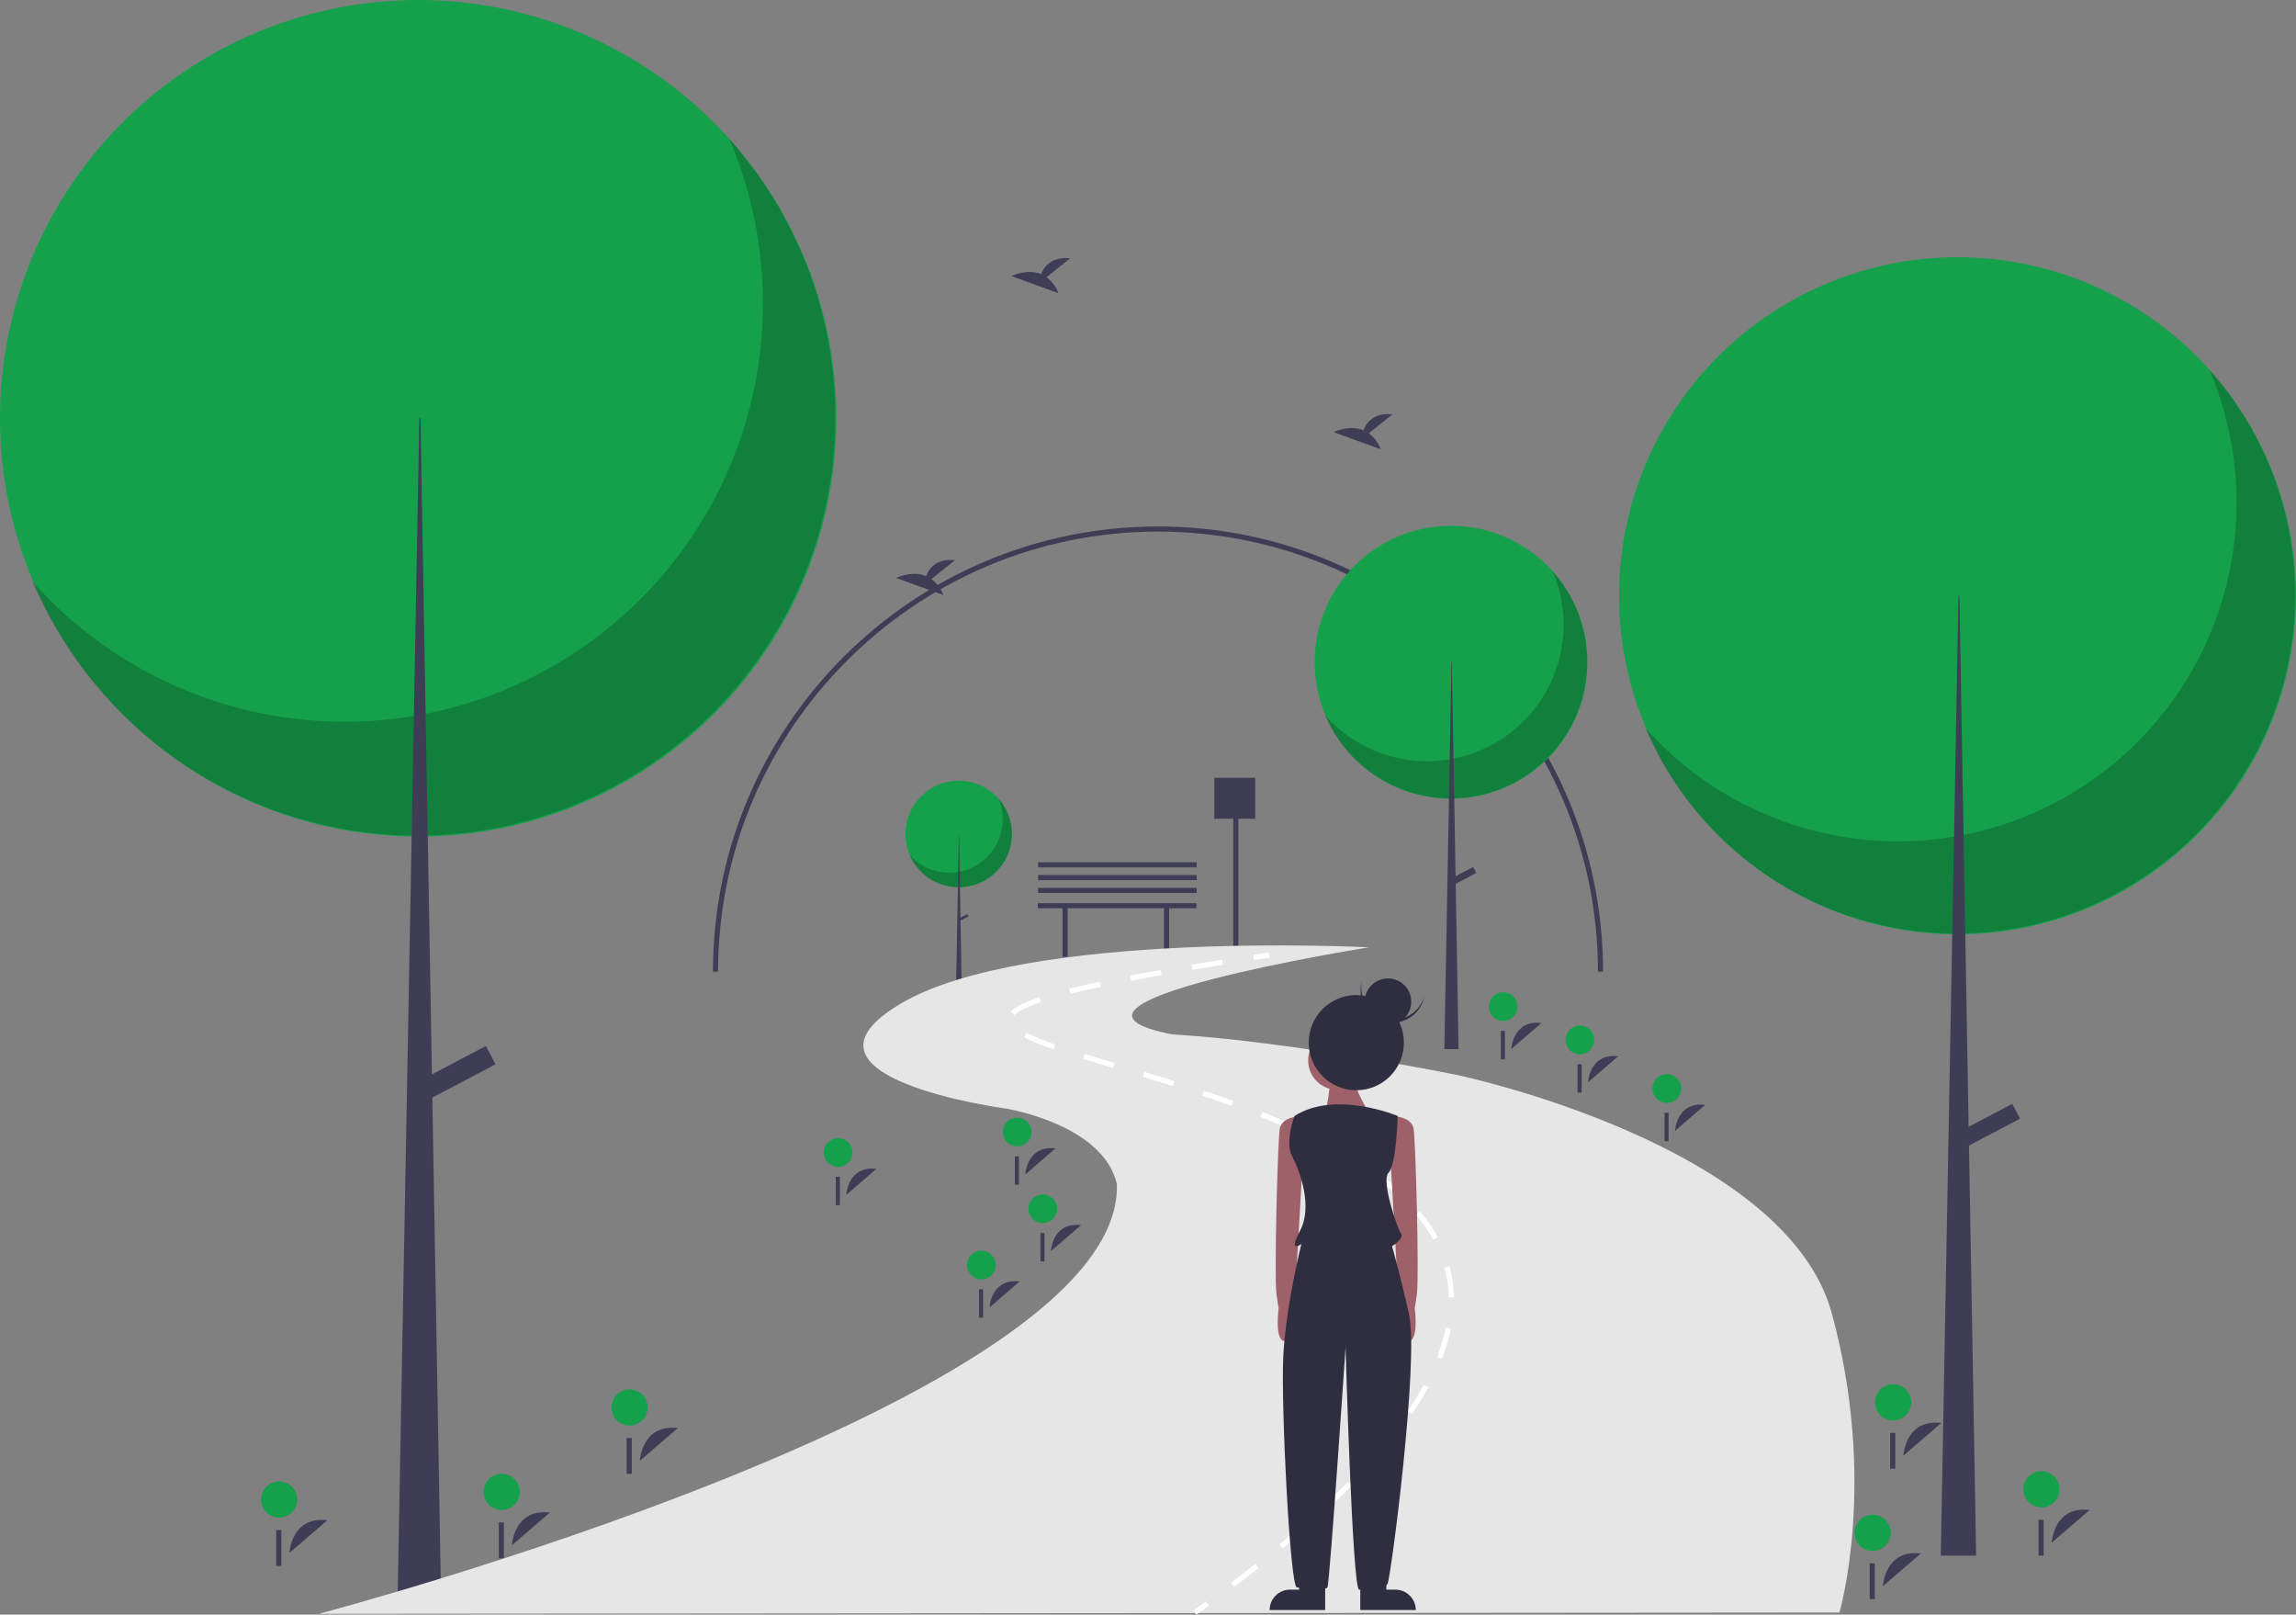 <svg xmlns="http://www.w3.org/2000/svg" id="add8efa2-ea20-4a06-887e-6413c87b31a4" data-name="Layer 1" width="885.87" height="622.804" viewBox="0 0 885.87 622.804" class="injected-svg gridItem__media" xmlns:xlink="http://www.w3.org/1999/xlink"><rect x="0" y="0" width="885.87" height="622.804" fill="#808080" stroke="none"/><title>through_the_park</title><polygon points="461.601 348.37 400.416 348.37 400.416 350.344 409.958 350.344 409.958 369.094 411.932 369.094 411.932 350.344 449.098 350.344 449.098 369.094 451.072 369.094 451.072 350.344 461.601 350.344 461.601 348.37" fill="#3F3D56"></polygon><polygon points="484.299 300.014 468.509 300.014 468.509 315.803 475.829 315.803 475.829 369.007 477.803 369.007 477.803 315.803 484.299 315.803 484.299 300.014" fill="#3F3D56"></polygon><rect x="400.536" y="342.465" width="61.185" height="1.974" fill="#3F3D56"></rect><rect x="400.536" y="337.531" width="61.185" height="1.974" fill="#3F3D56"></rect><rect x="400.536" y="332.596" width="61.185" height="1.974" fill="#3F3D56"></rect><path d="M775.577,513.38h-1.974c0-93.595-76.145-169.74-169.74-169.74-93.595,0-169.74,76.145-169.74,169.74H432.15c0-94.683,77.031-171.714,171.714-171.714C698.547,341.667,775.577,418.697,775.577,513.38Z" transform="translate(-157.065 -138.598)" fill="#3F3D56"></path><circle cx="161.352" cy="161.352" r="161.352" fill="#15A04B"></circle><path d="M438.44,192.179a161.364,161.364,0,0,1-268.86,170.77,161.366,161.366,0,1,0,268.86-170.77Z" transform="translate(-157.065 -138.598)" opacity="0.2"></path><polygon points="161.795 161.352 162.238 161.352 170.217 618.811 153.373 618.811 161.795 161.352" fill="#3F3D56"></polygon><rect x="329.055" y="537.545" width="7.979" height="30.143" transform="translate(509.815 -138.121) rotate(62.234)" fill="#3F3D56"></rect><circle cx="755.276" cy="229.806" r="130.593" fill="#15A04B"></circle><path d="M1009.485,281.178a130.604,130.604,0,0,1-217.607,138.216A130.605,130.605,0,1,0,1009.485,281.178Z" transform="translate(-157.065 -138.598)" opacity="0.2"></path><polygon points="755.635 229.806 755.994 229.806 762.452 600.06 748.819 600.06 755.635 229.806" fill="#3F3D56"></polygon><rect x="920.952" y="560.707" width="6.458" height="24.397" transform="translate(843.517 -650.356) rotate(62.234)" fill="#3F3D56"></rect><circle cx="369.907" cy="321.704" r="20.558" fill="#15A04B"></circle><path d="M542.265,446.57a20.56,20.56,0,0,1-34.256,21.758A20.56,20.56,0,1,0,542.265,446.57Z" transform="translate(-157.065 -138.598)" opacity="0.2"></path><polygon points="369.964 321.704 370.02 321.704 371.037 379.99 368.891 379.99 369.964 321.704" fill="#3F3D56"></polygon><rect x="528.328" y="490.574" width="1.017" height="3.841" transform="translate(561.196 -343.482) rotate(62.234)" fill="#3F3D56"></rect><circle cx="559.878" cy="255.443" r="52.631" fill="#15A04B"></circle><path d="M756.094,358.887A52.636,52.636,0,0,1,668.394,414.591a52.636,52.636,0,1,0,87.7-55.704Z" transform="translate(-157.065 -138.598)" opacity="0.2"></path><polygon points="560.023 255.443 560.167 255.443 562.77 404.662 557.275 404.662 560.023 255.443" fill="#3F3D56"></polygon><rect x="720.413" y="471.542" width="2.603" height="9.832" transform="translate(650.03 -522.718) rotate(62.234)" fill="#3F3D56"></rect><path d="M354.588,734.636s.681-14.28,14.652-12.62" transform="translate(-157.065 -138.598)" fill="#3F3D56"></path><circle cx="193.576" cy="575.457" r="6.992" fill="#15A04B"></circle><rect x="192.438" y="587.231" width="1.974" height="13.816" fill="#3F3D56"></rect><path d="M403.931,702.069s.681-14.28,14.652-12.62" transform="translate(-157.065 -138.598)" fill="#3F3D56"></path><circle cx="242.919" cy="542.89" r="6.992" fill="#15A04B"></circle><rect x="241.781" y="554.665" width="1.974" height="13.816" fill="#3F3D56"></rect><path d="M552.67,591.585s.541-11.342,11.637-10.023" transform="translate(-157.065 -138.598)" fill="#3F3D56"></path><circle cx="392.47" cy="436.64" r="5.554" fill="#15A04B"></circle><rect x="391.566" y="445.992" width="1.568" height="10.973" fill="#3F3D56"></rect><path d="M769.779,556.058s.541-11.342,11.637-10.023" transform="translate(-157.065 -138.598)" fill="#3F3D56"></path><circle cx="609.579" cy="401.113" r="5.554" fill="#15A04B"></circle><rect x="608.676" y="410.465" width="1.568" height="10.973" fill="#3F3D56"></rect><path d="M562.539,621.19s.541-11.342,11.637-10.023" transform="translate(-157.065 -138.598)" fill="#3F3D56"></path><circle cx="402.338" cy="466.246" r="5.554" fill="#15A04B"></circle><rect x="401.435" y="475.598" width="1.568" height="10.973" fill="#3F3D56"></rect><path d="M538.854,642.901s.541-11.342,11.637-10.023" transform="translate(-157.065 -138.598)" fill="#3F3D56"></path><circle cx="378.654" cy="487.957" r="5.554" fill="#15A04B"></circle><rect x="377.75" y="497.309" width="1.568" height="10.973" fill="#3F3D56"></rect><path d="M803.333,574.808s.541-11.342,11.637-10.023" transform="translate(-157.065 -138.598)" fill="#3F3D56"></path><circle cx="643.132" cy="419.864" r="5.554" fill="#15A04B"></circle><rect x="642.229" y="429.215" width="1.568" height="10.973" fill="#3F3D56"></rect><path d="M483.59,599.48s.541-11.342,11.637-10.023" transform="translate(-157.065 -138.598)" fill="#3F3D56"></path><circle cx="323.389" cy="444.535" r="5.554" fill="#15A04B"></circle><rect x="322.486" y="453.887" width="1.568" height="10.973" fill="#3F3D56"></rect><path d="M740.174,543.228s.541-11.342,11.637-10.023" transform="translate(-157.065 -138.598)" fill="#3F3D56"></path><circle cx="579.973" cy="388.284" r="5.554" fill="#15A04B"></circle><rect x="579.07" y="397.636" width="1.568" height="10.973" fill="#3F3D56"></rect><path d="M268.731,737.596s.681-14.28,14.652-12.62" transform="translate(-157.065 -138.598)" fill="#3F3D56"></path><circle cx="107.719" cy="578.417" r="6.992" fill="#15A04B"></circle><rect x="106.581" y="590.192" width="1.974" height="13.816" fill="#3F3D56"></rect><path d="M948.678,733.649s.681-14.28,14.652-12.62" transform="translate(-157.065 -138.598)" fill="#3F3D56"></path><circle cx="787.666" cy="574.47" r="6.992" fill="#15A04B"></circle><rect x="786.528" y="586.244" width="1.974" height="13.816" fill="#3F3D56"></rect><path d="M891.44,700.096s.681-14.28,14.652-12.62" transform="translate(-157.065 -138.598)" fill="#3F3D56"></path><circle cx="730.428" cy="540.917" r="6.992" fill="#15A04B"></circle><rect x="729.29" y="552.691" width="1.974" height="13.816" fill="#3F3D56"></rect><path d="M883.546,750.425s.681-14.28,14.652-12.62" transform="translate(-157.065 -138.598)" fill="#3F3D56"></path><circle cx="722.533" cy="591.246" r="6.992" fill="#15A04B"></circle><rect x="721.395" y="603.021" width="1.974" height="13.816" fill="#3F3D56"></rect><path d="M280.091,761.083S590.953,679.173,587.992,595.29c-5.428-23.191-42.928-29.112-42.928-29.112s-88.817-11.842-40.461-40.461,180.596-21.711,180.596-21.711-136.187,21.711-75.988,33.553c48.356,2.961,110.528,15.79,110.528,15.79S846.056,579.994,863.82,645.126s2.961,115.463,2.961,115.463Z" transform="translate(-157.065 -138.598)" fill="#E6E6E6"></path><path d="M618.673,761.402l-1.164-1.627q2.467-1.764,4.859-3.508l1.178,1.617Q621.144,759.632,618.673,761.402Z" transform="translate(-157.065 -138.598)" fill="#FFFFFF"></path><path d="M633.183,750.728l-1.207-1.594c3.231-2.447,6.414-4.909,9.46-7.317l1.24,1.568C639.619,745.803,636.425,748.273,633.183,750.728Zm18.823-14.899-1.277-1.539c3.128-2.599,6.187-5.21,9.091-7.761l1.32,1.502C658.222,730.595,655.148,733.219,652.006,735.829Zm18.032-15.869-1.369-1.459c2.985-2.8,5.863-5.603,8.555-8.332l1.424,1.404C675.939,714.32,673.041,717.142,670.038,719.96Zm16.858-17.141-1.488-1.336c2.742-3.055,5.336-6.114,7.709-9.093l1.564,1.246C692.284,696.645,689.665,699.735,686.897,702.819ZM701.85,683.952,700.197,682.825c2.325-3.407,4.423-6.809,6.234-10.109l1.754.963C706.343,677.035,704.211,680.492,701.85,683.952Zm11.5-21.214-1.861-.73a69.37,69.37,0,0,0,3.396-11.29l1.959.402A71.216,71.216,0,0,1,713.35,662.738Zm2.67-23.696a47.11,47.11,0,0,0-1.608-11.507l1.932-.521a49.173,49.173,0,0,1,1.677,11.995Zm-5.983-22.303a60.321,60.321,0,0,0-6.656-9.664l1.533-1.283a62.279,62.279,0,0,1,6.877,9.986Zm-14.92-18.104a108.362,108.362,0,0,0-9.326-7.348l1.154-1.633a110.079,110.079,0,0,1,9.498,7.484Zm-19.349-13.784c-3.271-1.923-6.801-3.842-10.487-5.703l.9-1.785c3.726,1.88,7.292,3.819,10.601,5.764Zm-21.297-10.814c-3.481-1.547-7.189-3.104-11.021-4.628l.74-1.857c3.855,1.533,7.588,3.101,11.094,4.657ZM632.235,565.157c-3.563-1.292-7.373-2.618-11.321-3.941l.635-1.896c3.964,1.329,7.789,2.66,11.368,3.957Zm-22.731-7.646c-3.485-1.1-7.237-2.257-11.471-3.539l.58-1.914c4.241,1.284,8,2.444,11.493,3.545Zm-22.979-6.993c-4.046-1.21-7.903-2.366-11.515-3.479l.589-1.912c3.606,1.112,7.458,2.267,11.499,3.475Zm-22.984-7.188a95.056,95.056,0,0,1-11.264-4.534l.899-1.787a92.764,92.764,0,0,0,11.019,4.431Zm-15.103-13.11-1.426-1.402c1.823-1.853,5.43-3.665,11.025-5.542l.636,1.896C553.457,526.921,550.013,528.62,548.438,530.22Zm21.677-8.306-.483-1.941c3.459-.861,7.399-1.763,11.712-2.679l.415,1.957C577.469,520.161,573.551,521.057,570.115,521.914Zm23.37-5.019-.375-1.965c3.685-.704,7.654-1.434,11.797-2.168l.35,1.969C601.121,515.465,597.161,516.192,593.484,516.895ZM617.054,512.7l-.33-1.973q5.653-.948,11.831-1.938l.316,1.975Q622.698,511.754,617.054,512.7Z" transform="translate(-157.065 -138.598)" fill="#FFFFFF"></path><path d="M640.931,508.865l-.307-1.977q2.917-.451,5.936-.911l.301,1.977Q643.843,508.414,640.931,508.865Z" transform="translate(-157.065 -138.598)" fill="#FFFFFF"></path><path d="M685.194,305.717l9.085-7.266c-7.058-.779-9.957,3.07-11.144,6.117-5.514-2.289-11.516.711-11.516.711l18.177,6.599A13.755,13.755,0,0,0,685.194,305.717Z" transform="translate(-157.065 -138.598)" fill="#3F3D56"></path><path d="M516.441,361.968l9.085-7.266c-7.058-.779-9.957,3.07-11.144,6.117-5.514-2.289-11.516.711-11.516.711l18.177,6.599A13.755,13.755,0,0,0,516.441,361.968Z" transform="translate(-157.065 -138.598)" fill="#3F3D56"></path><path d="M560.85,245.518l9.085-7.266c-7.058-.779-9.957,3.07-11.144,6.117-5.514-2.289-11.516.711-11.516.711l18.177,6.599A13.755,13.755,0,0,0,560.85,245.518Z" transform="translate(-157.065 -138.598)" fill="#3F3D56"></path><path d="M659.609,569.04s-7.869,0-8.743,4.809-2.186,57.267-1.311,63.824.874,5.246.874,5.246-1.743,12.461,2.189,13.006S656.549,641.607,656.549,641.607l3.06-53.333Z" transform="translate(-157.065 -138.598)" fill="#9E616A"></path><path d="M693.707,569.04s7.869,0,8.743,4.809,2.186,57.267,1.311,63.824-.874,5.246-.874,5.246,1.743,12.461-2.189,13.006S696.767,641.607,696.767,641.607l-3.06-53.333Z" transform="translate(-157.065 -138.598)" fill="#9E616A"></path><path d="M658.298,751.77h-3.497a7.869,7.869,0,0,0-7.869,7.869v0H668.352V749.584H658.298Z" transform="translate(-157.065 -138.598)" fill="#2F2E41"></path><path d="M691.958,751.77h3.497a7.869,7.869,0,0,1,7.869,7.869v0H681.904V749.584h10.055Z" transform="translate(-157.065 -138.598)" fill="#2F2E41"></path><circle cx="516.096" cy="409.021" r="11.366" fill="#9E616A"></circle><path d="M670.538,553.739s-1.311,14.426-3.06,15.737,18.36-.874,18.36-.874-6.994-10.492-5.683-13.989S670.538,553.739,670.538,553.739Z" transform="translate(-157.065 -138.598)" fill="#9E616A"></path><path d="M696.33,569.04s-24.043-10.055-39.781,0c0,0-3.934,10.055-.874,15.738s7.869,19.235,3.06,28.415.437,5.246.437,5.246-6.12,24.481-6.994,43.715,2.623,88.305,5.246,88.742,10.929,1.311,11.803,0,6.994-92.676,6.994-92.676,2.623,93.551,5.246,93.551,9.617,0,10.929-2.186,12.24-86.556,8.306-104.042-6.557-26.229-6.557-26.229,4.809-3.06,3.497-4.809-7.869-20.546-4.809-23.606S696.33,569.04,696.33,569.04Z" transform="translate(-157.065 -138.598)" fill="#2F2E41"></path><circle cx="523.309" cy="402.171" r="18.36" fill="#2F2E41"></circle><path d="M691.839,531.577a12.368,12.368,0,0,1-9.332-14.293c-.054.188-.104.378-.149.57a12.368,12.368,0,0,0,24.081,5.658c.045-.192.084-.385.12-.577A12.368,12.368,0,0,1,691.839,531.577Z" transform="translate(-157.065 -138.598)" fill="#2F2E41"></path><circle cx="535.521" cy="386.387" r="8.985" fill="#2F2E41"></circle></svg>